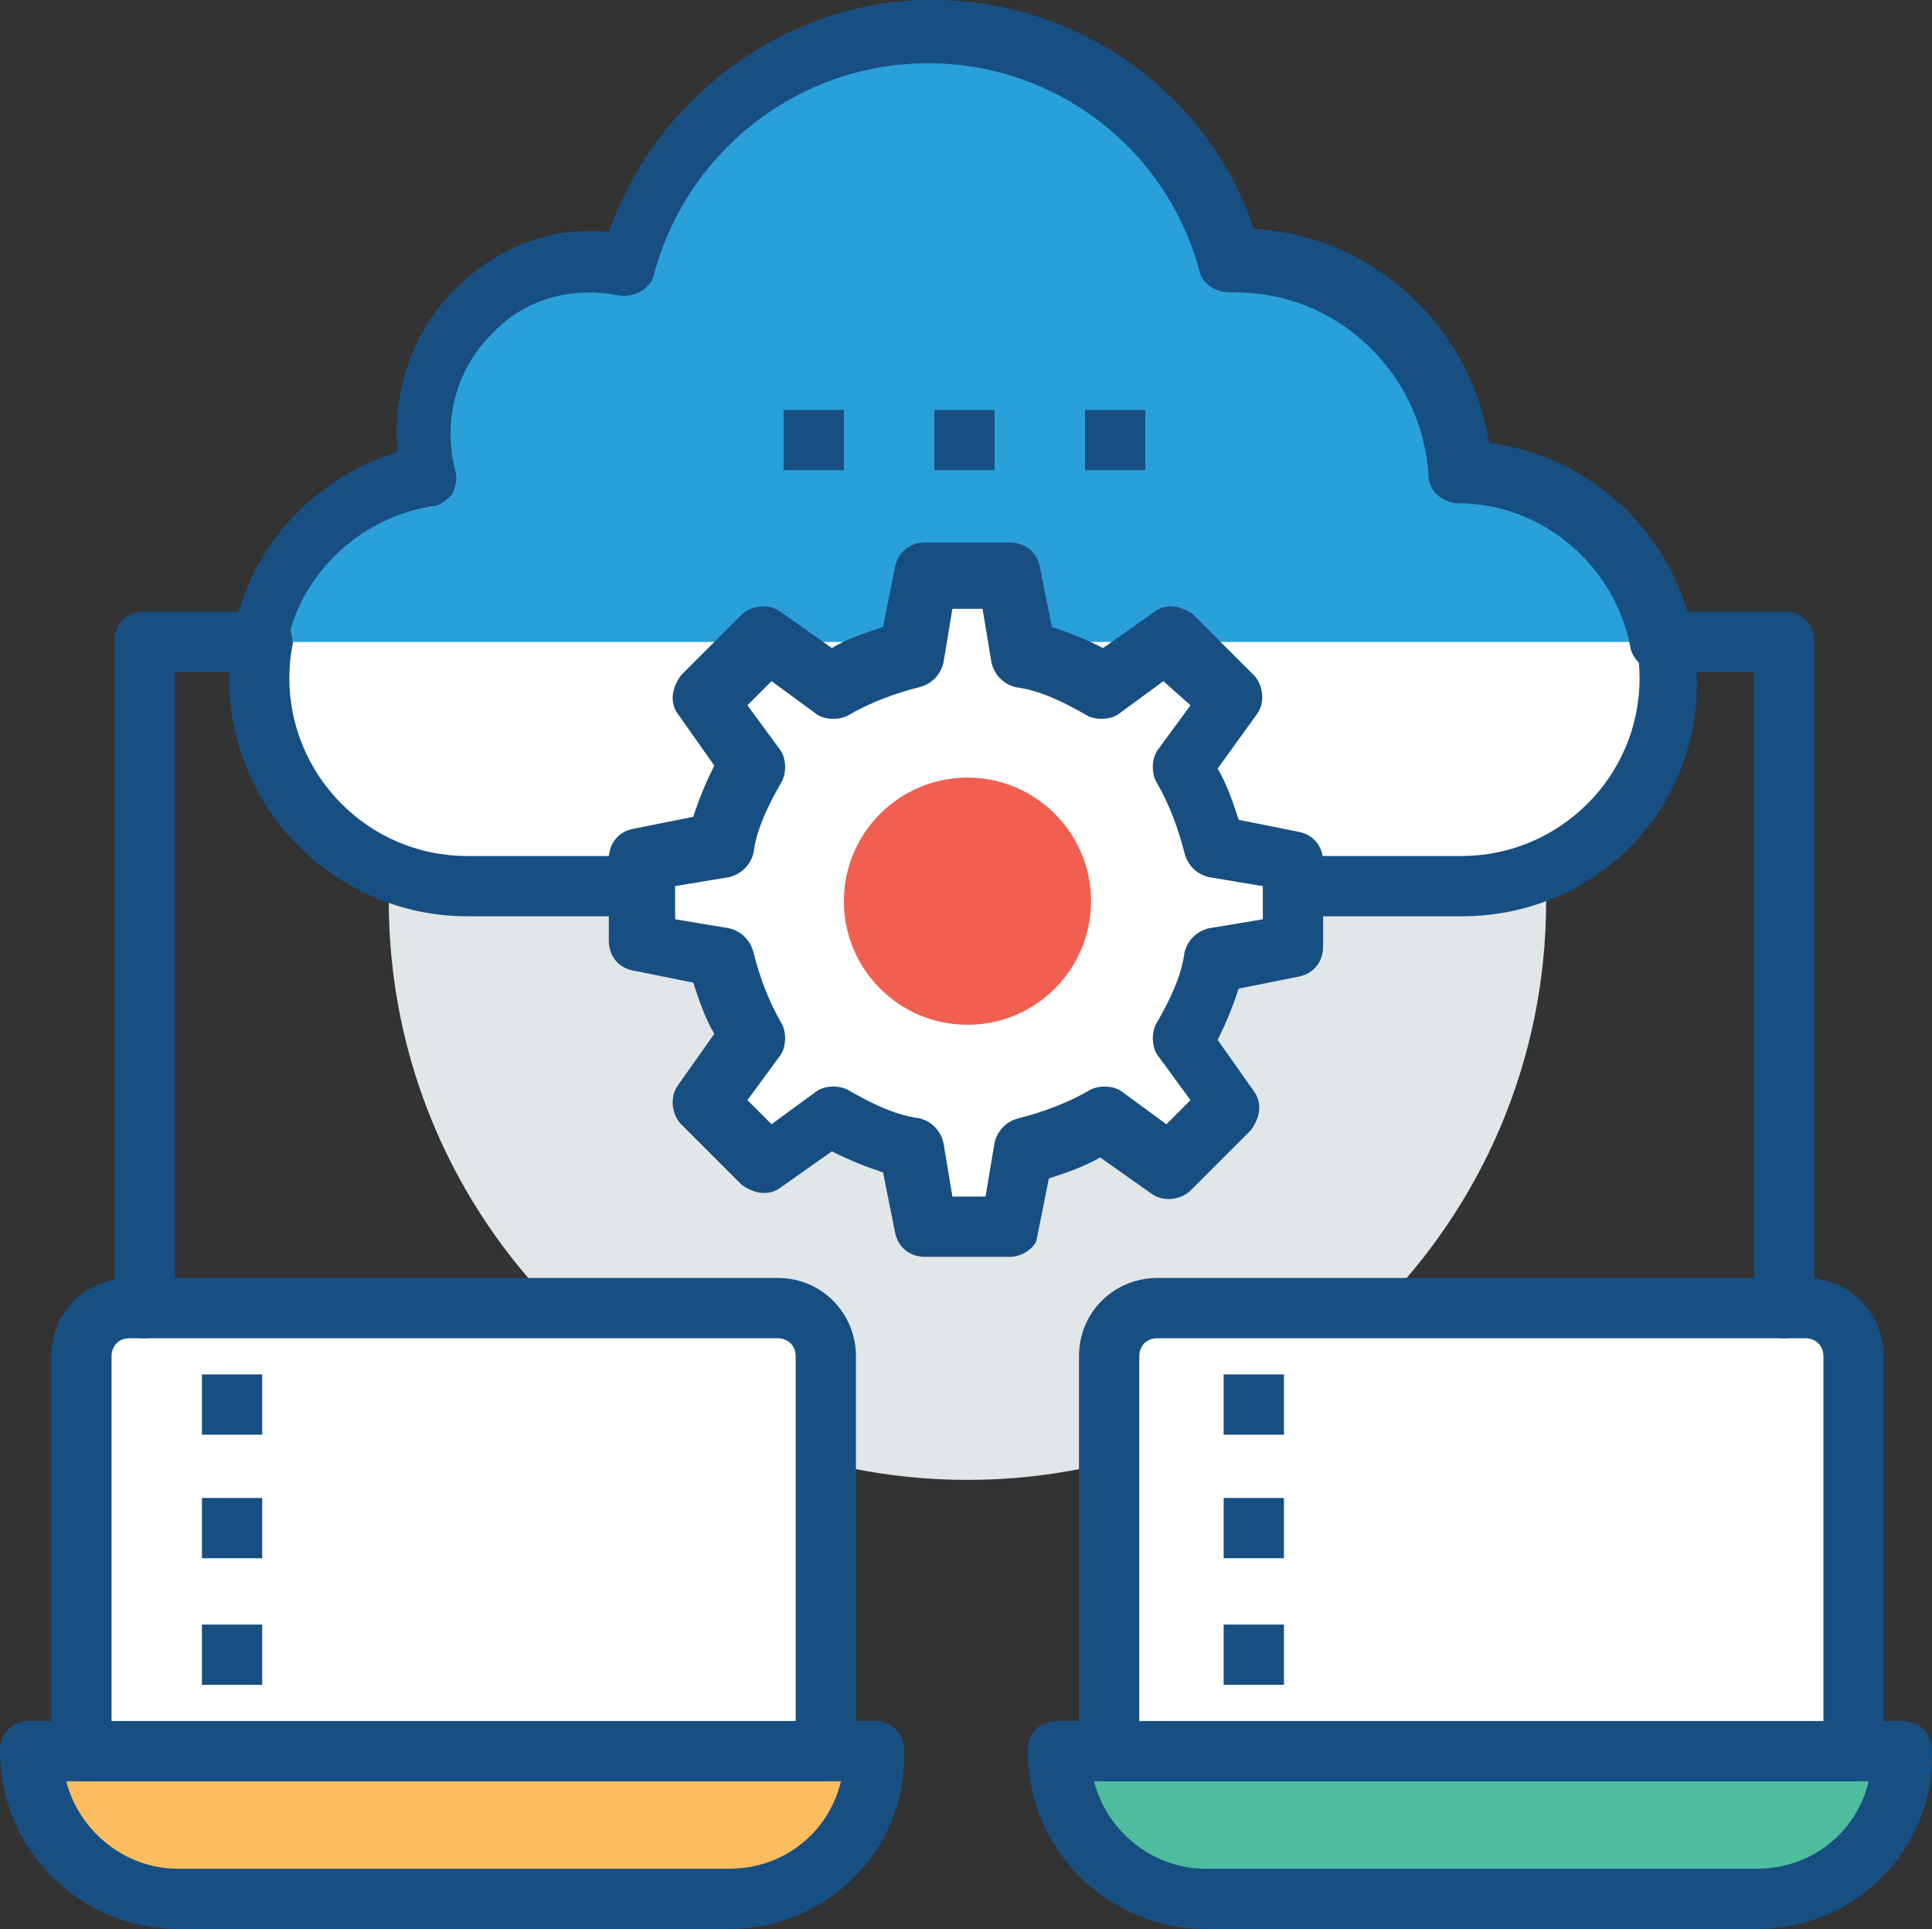 <svg xmlns="http://www.w3.org/2000/svg" xmlns:xlink="http://www.w3.org/1999/xlink" width="400" height="399.359"><rect width="100%" height="100%" fill="#333333" stroke="none"/><defs><path id="a" d="M0 0h400v399.359H0z"/></defs><clipPath id="b"><use xlink:href="#a" overflow="visible"/></clipPath><path clip-path="url(#b)" fill="#E1E6E8" d="M200.303 66.767c66.167 0 119.809 53.64 119.809 119.808 0 66.167-53.642 119.807-119.809 119.807S80.495 252.742 80.495 186.575c0-66.168 53.64-119.808 119.808-119.808"/><path clip-path="url(#b)" fill="#FFF" d="M303.887 97.967c-1.247-24.336-21.84-43.68-46.176-43.68h-1.247c-7.487-27.455-32.448-47.424-62.4-47.424-29.951 0-55.536 20.592-62.399 48.672-11.232-2.496-23.089.624-31.824 9.36-9.36 9.36-12.48 22.464-8.736 34.32-19.968 3.119-35.568 21.216-35.568 42.432 0 23.711 19.344 43.056 43.057 43.056h205.918c23.712 0 43.057-19.344 43.057-43.056-1.874-24.335-20.593-43.68-43.682-43.68"/><path clip-path="url(#b)" fill="#174F82" d="M302.64 189.696H96.72c-26.833 0-49.296-21.84-49.296-49.297 0-21.839 14.352-40.559 34.944-46.8-1.248-12.48 3.12-24.96 11.855-33.695 8.737-8.736 19.969-13.104 31.824-11.856C136.031 19.968 162.864 0 192.815 0c30.576 0 57.408 19.344 66.767 47.425 24.336 1.247 44.929 19.967 48.673 44.303 24.336 3.12 43.056 23.712 43.056 48.672.624 27.456-21.216 49.296-48.671 49.296M123.552 59.904c-7.488 0-14.977 3.119-20.592 8.736-7.488 7.488-9.984 18.096-7.488 28.08.624 1.872 0 3.744-.624 4.992-1.248 1.248-2.496 2.496-4.368 2.496-17.472 3.12-30.576 18.096-30.576 36.192 0 19.968 16.224 36.816 36.816 36.816h205.919c19.968 0 36.816-16.224 36.816-36.816 0-19.968-16.225-36.192-36.191-36.816-3.12 0-6.24-2.496-6.24-5.616-1.248-21.216-18.721-38.064-39.936-38.064h-1.248c-3.12 0-5.616-1.872-6.24-4.368-6.864-25.583-29.951-43.056-56.16-43.056-26.832 0-49.919 18.096-56.784 43.68-.624 3.119-4.368 4.992-7.487 4.368-1.873 0-3.745-.624-5.617-.624"/><path clip-path="url(#b)" fill="#2AA0DA" d="M345.071 132.912c-3.744-19.968-20.592-34.944-41.185-34.944-1.247-24.336-21.84-43.68-46.176-43.68h-1.247c-7.487-27.456-32.448-47.424-62.399-47.424-29.952 0-55.536 20.592-62.4 48.672-11.232-2.497-23.088.624-31.823 9.359-9.36 9.36-12.48 22.464-8.737 34.32-18.72 1.872-33.072 16.224-36.192 33.696"/><path clip-path="url(#b)" fill="#174F82" d="M54.912 139.151h-1.248c-3.12-.624-5.616-3.744-4.992-7.488C51.791 113.568 65.52 99.215 82.368 93.6c-1.248-12.48 3.119-24.961 11.855-33.696s19.968-13.105 31.824-11.856C136.031 19.968 162.863.001 192.815.001c30.576 0 57.408 19.343 66.767 47.424 24.336 1.247 44.929 19.968 48.673 44.304 20.592 2.496 38.063 18.719 41.808 39.935.624 3.12-1.872 6.864-4.993 7.488-3.119.624-6.864-1.872-7.487-4.993-3.119-16.848-18.096-29.951-35.567-29.951-3.12 0-6.24-2.496-6.24-5.616-1.247-21.216-18.72-38.064-39.936-38.064h-1.248c-3.119 0-5.617-1.872-6.239-4.368-6.865-25.584-29.952-43.056-56.161-43.056-26.832 0-49.919 18.096-56.783 43.679-.625 3.12-4.369 4.993-7.488 4.368-9.36-1.871-19.344.625-26.208 8.113-7.488 7.488-9.984 18.095-7.488 28.079.624 1.872 0 3.745-.624 4.993-1.248 1.248-2.497 2.496-4.368 2.496-14.977 2.496-27.456 14.352-29.952 29.328 1.247 3.119-1.249 4.991-4.369 4.991"/><path clip-path="url(#b)" fill="#4EBD9E" d="M219.023 362.542h174.72c0 16.849-13.728 30.576-30.576 30.576H249.6c-16.848.001-30.577-13.728-30.577-30.576"/><path clip-path="url(#b)" fill="#174F82" d="M363.792 399.359H249.6c-19.968 0-36.817-16.224-36.817-36.816 0-3.743 2.497-6.239 6.241-6.239h174.72c3.744 0 6.24 2.496 6.24 6.239.622 20.592-16.224 36.816-36.192 36.816m-137.28-30.576c2.496 9.984 11.855 18.096 23.088 18.096h114.192c11.231 0 20.592-7.487 23.088-18.096H226.512z"/><path clip-path="url(#b)" fill="#FFF" d="M239.615 270.815h134.16c5.616 0 9.984 4.368 9.984 9.983v81.745H229.632v-81.745c0-5.615 4.368-9.983 9.983-9.983"/><path clip-path="url(#b)" fill="#174F82" d="M383.76 368.782H229.632c-3.744 0-6.239-2.495-6.239-6.239v-81.744c0-9.359 7.486-16.223 16.223-16.223h134.16c9.359 0 16.224 7.487 16.224 16.223v81.744c-.001 3.744-2.497 6.239-6.24 6.239m-147.889-12.479H377.52v-75.505c0-2.496-1.872-3.743-3.744-3.743h-134.16c-2.496 0-3.744 1.872-3.744 3.743v75.505z"/><path clip-path="url(#b)" fill="#FCBD5E" d="M6.24 362.542h174.72c0 16.849-13.728 30.576-30.576 30.576H36.816c-16.848.001-30.576-13.728-30.576-30.576"/><path clip-path="url(#b)" fill="#174F82" d="M151.008 399.359H36.816C16.848 399.359 0 383.135 0 362.542c0-3.743 2.496-6.239 6.24-6.239h174.72c3.744 0 6.24 2.496 6.24 6.239.623 20.593-16.224 36.817-36.192 36.817m-137.28-30.576c2.496 9.984 11.855 18.096 23.088 18.096h114.192c11.232 0 20.592-7.487 23.088-18.096H13.728z"/><path clip-path="url(#b)" fill="#FFF" d="M26.832 270.815h134.16c5.616 0 9.984 4.368 9.984 9.983v81.745H16.848v-81.745c0-5.615 4.368-9.983 9.984-9.983"/><path clip-path="url(#b)" fill="#174F82" d="M170.977 368.782H16.849c-3.744 0-6.24-2.495-6.24-6.239v-81.744c0-9.359 7.487-16.223 16.224-16.223h134.16c9.359 0 16.223 7.487 16.223 16.223v81.744c-.001 3.744-2.497 6.239-6.239 6.239M23.088 356.303h141.647v-75.505c0-2.496-1.872-3.743-3.743-3.743H26.833c-2.496 0-3.744 1.872-3.744 3.743v75.505zM162.24 84.864h12.48v12.48h-12.48zm31.2 0h12.48v12.48h-12.48zm31.199 0h12.48v12.48h-12.48zm28.705 199.678h12.48v12.48h-12.48zm0 25.585h12.48v12.479h-12.48zm0 26.208h12.48v12.48h-12.48z"/><path clip-path="url(#b)" fill="#174F82" d="M41.808 284.542h12.48v12.48h-12.48zm0 25.585h12.48v12.479h-12.48zm0 26.208h12.48v12.48h-12.48zm327.599-59.28c-3.744 0-6.24-2.496-6.24-6.24V139.151h-18.096c-3.744 0-6.24-2.496-6.24-6.24s2.496-6.24 6.24-6.24h24.336c3.744 0 6.24 2.496 6.24 6.24v137.904c0 3.12-2.496 6.24-6.24 6.24m-339.455 0c-3.744 0-6.24-2.496-6.24-6.24V132.911c0-3.744 2.496-6.24 6.24-6.24h24.336c3.744 0 6.24 2.496 6.24 6.24s-2.496 6.24-6.24 6.24H36.192v131.664c0 3.12-2.496 6.24-6.24 6.24"/><path clip-path="url(#b)" fill="#FFF" d="M267.695 195.311v-17.472l-16.224-3.119c-1.248-5.616-3.744-11.232-6.864-16.224l9.359-13.728-12.48-12.48-13.729 9.359c-4.991-3.119-9.982-5.615-16.223-6.864l-3.119-16.223h-17.472l-3.12 16.223c-5.616 1.248-11.232 3.744-16.224 6.864l-13.728-9.359-12.48 12.48 9.36 13.728c-3.12 4.992-5.616 9.984-6.865 16.224l-14.976 3.119v17.472l16.224 3.12c1.247 5.615 3.744 11.23 6.864 16.224l-9.359 13.104 12.48 12.48 13.727-9.36c4.993 3.119 9.984 5.616 16.224 6.864l3.12 16.225h17.472l3.12-16.225c5.615-1.248 11.23-3.745 16.224-6.864l13.728 9.36 12.48-12.48-9.359-13.729c3.119-4.992 5.615-9.983 6.863-16.224l14.977-2.495z"/><path clip-path="url(#b)" fill="#174F82" d="M209.039 260.207h-17.472c-3.119 0-5.615-1.871-6.239-4.992l-2.497-12.48c-3.744-1.247-6.864-2.496-10.608-4.367l-10.608 7.487c-2.496 1.872-5.616 1.248-8.112-.624l-12.48-12.48c-1.872-1.871-2.496-5.615-.625-8.111l7.488-10.608c-1.871-3.12-3.12-6.864-4.368-10.608l-12.48-2.496c-3.12-.624-4.992-3.119-4.992-6.24V177.84c0-3.12 1.871-5.616 4.992-6.24l12.48-2.496c1.248-3.744 2.497-6.864 4.368-10.608l-7.488-10.609c-1.871-2.496-1.247-5.615.625-8.112l12.48-12.48c1.872-1.872 5.616-2.496 8.112-.624l10.608 7.488c3.12-1.872 6.864-3.12 10.608-4.368l2.497-12.48c.624-3.12 3.119-4.993 6.239-4.993h17.472c3.12 0 5.616 1.872 6.24 4.993l2.496 12.48c3.744 1.248 6.865 2.496 10.608 4.368l10.608-7.488c2.496-1.872 5.615-1.248 8.111.624l12.48 12.48c1.872 1.872 2.496 5.616.625 8.112l-8.112 11.232c1.872 3.12 3.12 6.864 4.368 10.608l12.48 2.496c3.119.625 4.992 3.12 4.992 6.24v17.472c0 3.12-1.873 5.616-4.992 6.24l-12.48 2.496c-1.248 3.743-2.496 6.864-4.368 10.608l7.487 10.607c1.872 2.496 1.248 5.616-.624 8.113l-12.479 12.479c-1.873 1.873-5.616 2.497-8.112.625l-10.608-7.488c-3.119 1.873-6.864 3.12-10.607 4.369l-2.497 12.479c0 1.247-2.496 3.744-5.616 3.744m-11.855-12.48h6.864l1.872-11.231c.625-2.496 2.496-4.369 4.992-4.992 4.992-1.248 9.984-3.12 14.352-5.616 1.873-1.248 4.993-1.248 6.865 0l9.359 6.864 4.992-4.992-6.864-9.359c-1.247-1.873-1.247-4.993 0-6.865 2.497-4.367 4.993-9.359 5.616-14.352.624-2.496 2.496-4.368 4.992-4.992l11.231-1.872v-6.864l-11.231-1.873c-2.496-.624-4.368-2.496-4.992-4.992-1.248-4.992-3.119-9.984-5.616-14.352-1.247-1.872-1.247-4.992 0-6.864l6.864-9.36-5.615-4.992-9.359 6.864c-1.873 1.248-4.993 1.248-6.865 0-4.367-2.496-9.359-4.992-14.352-5.616-2.496-.624-4.368-2.496-4.992-4.992l-1.872-11.232h-6.24l-1.872 11.232c-.624 2.496-2.496 4.368-4.992 4.992-4.992 1.248-9.984 3.12-14.352 5.616-1.872 1.248-4.993 1.248-6.865 0l-9.359-6.864-4.993 4.992 6.865 9.36c1.247 1.872 1.247 4.992 0 6.864-2.496 4.368-4.993 9.36-5.616 14.352-.625 2.496-2.496 4.368-4.993 4.992l-11.231 1.873v6.864l11.231 1.872c2.497.624 4.368 2.496 4.993 4.992 1.247 4.992 3.12 9.984 5.616 14.352 1.247 1.872 1.247 4.992 0 6.865l-6.865 9.359 4.993 4.992 9.359-6.864c1.872-1.248 4.993-1.248 6.865 0 4.368 2.496 9.36 4.992 14.352 5.616 2.496.623 4.368 2.496 4.992 4.992l1.871 11.231z"/><path clip-path="url(#b)" fill="#F05F50" d="M200.303 160.991c14.13 0 25.583 11.454 25.583 25.583 0 14.13-11.453 25.583-25.583 25.583-14.128 0-25.583-11.453-25.583-25.583 0-14.129 11.454-25.583 25.583-25.583"/></svg>